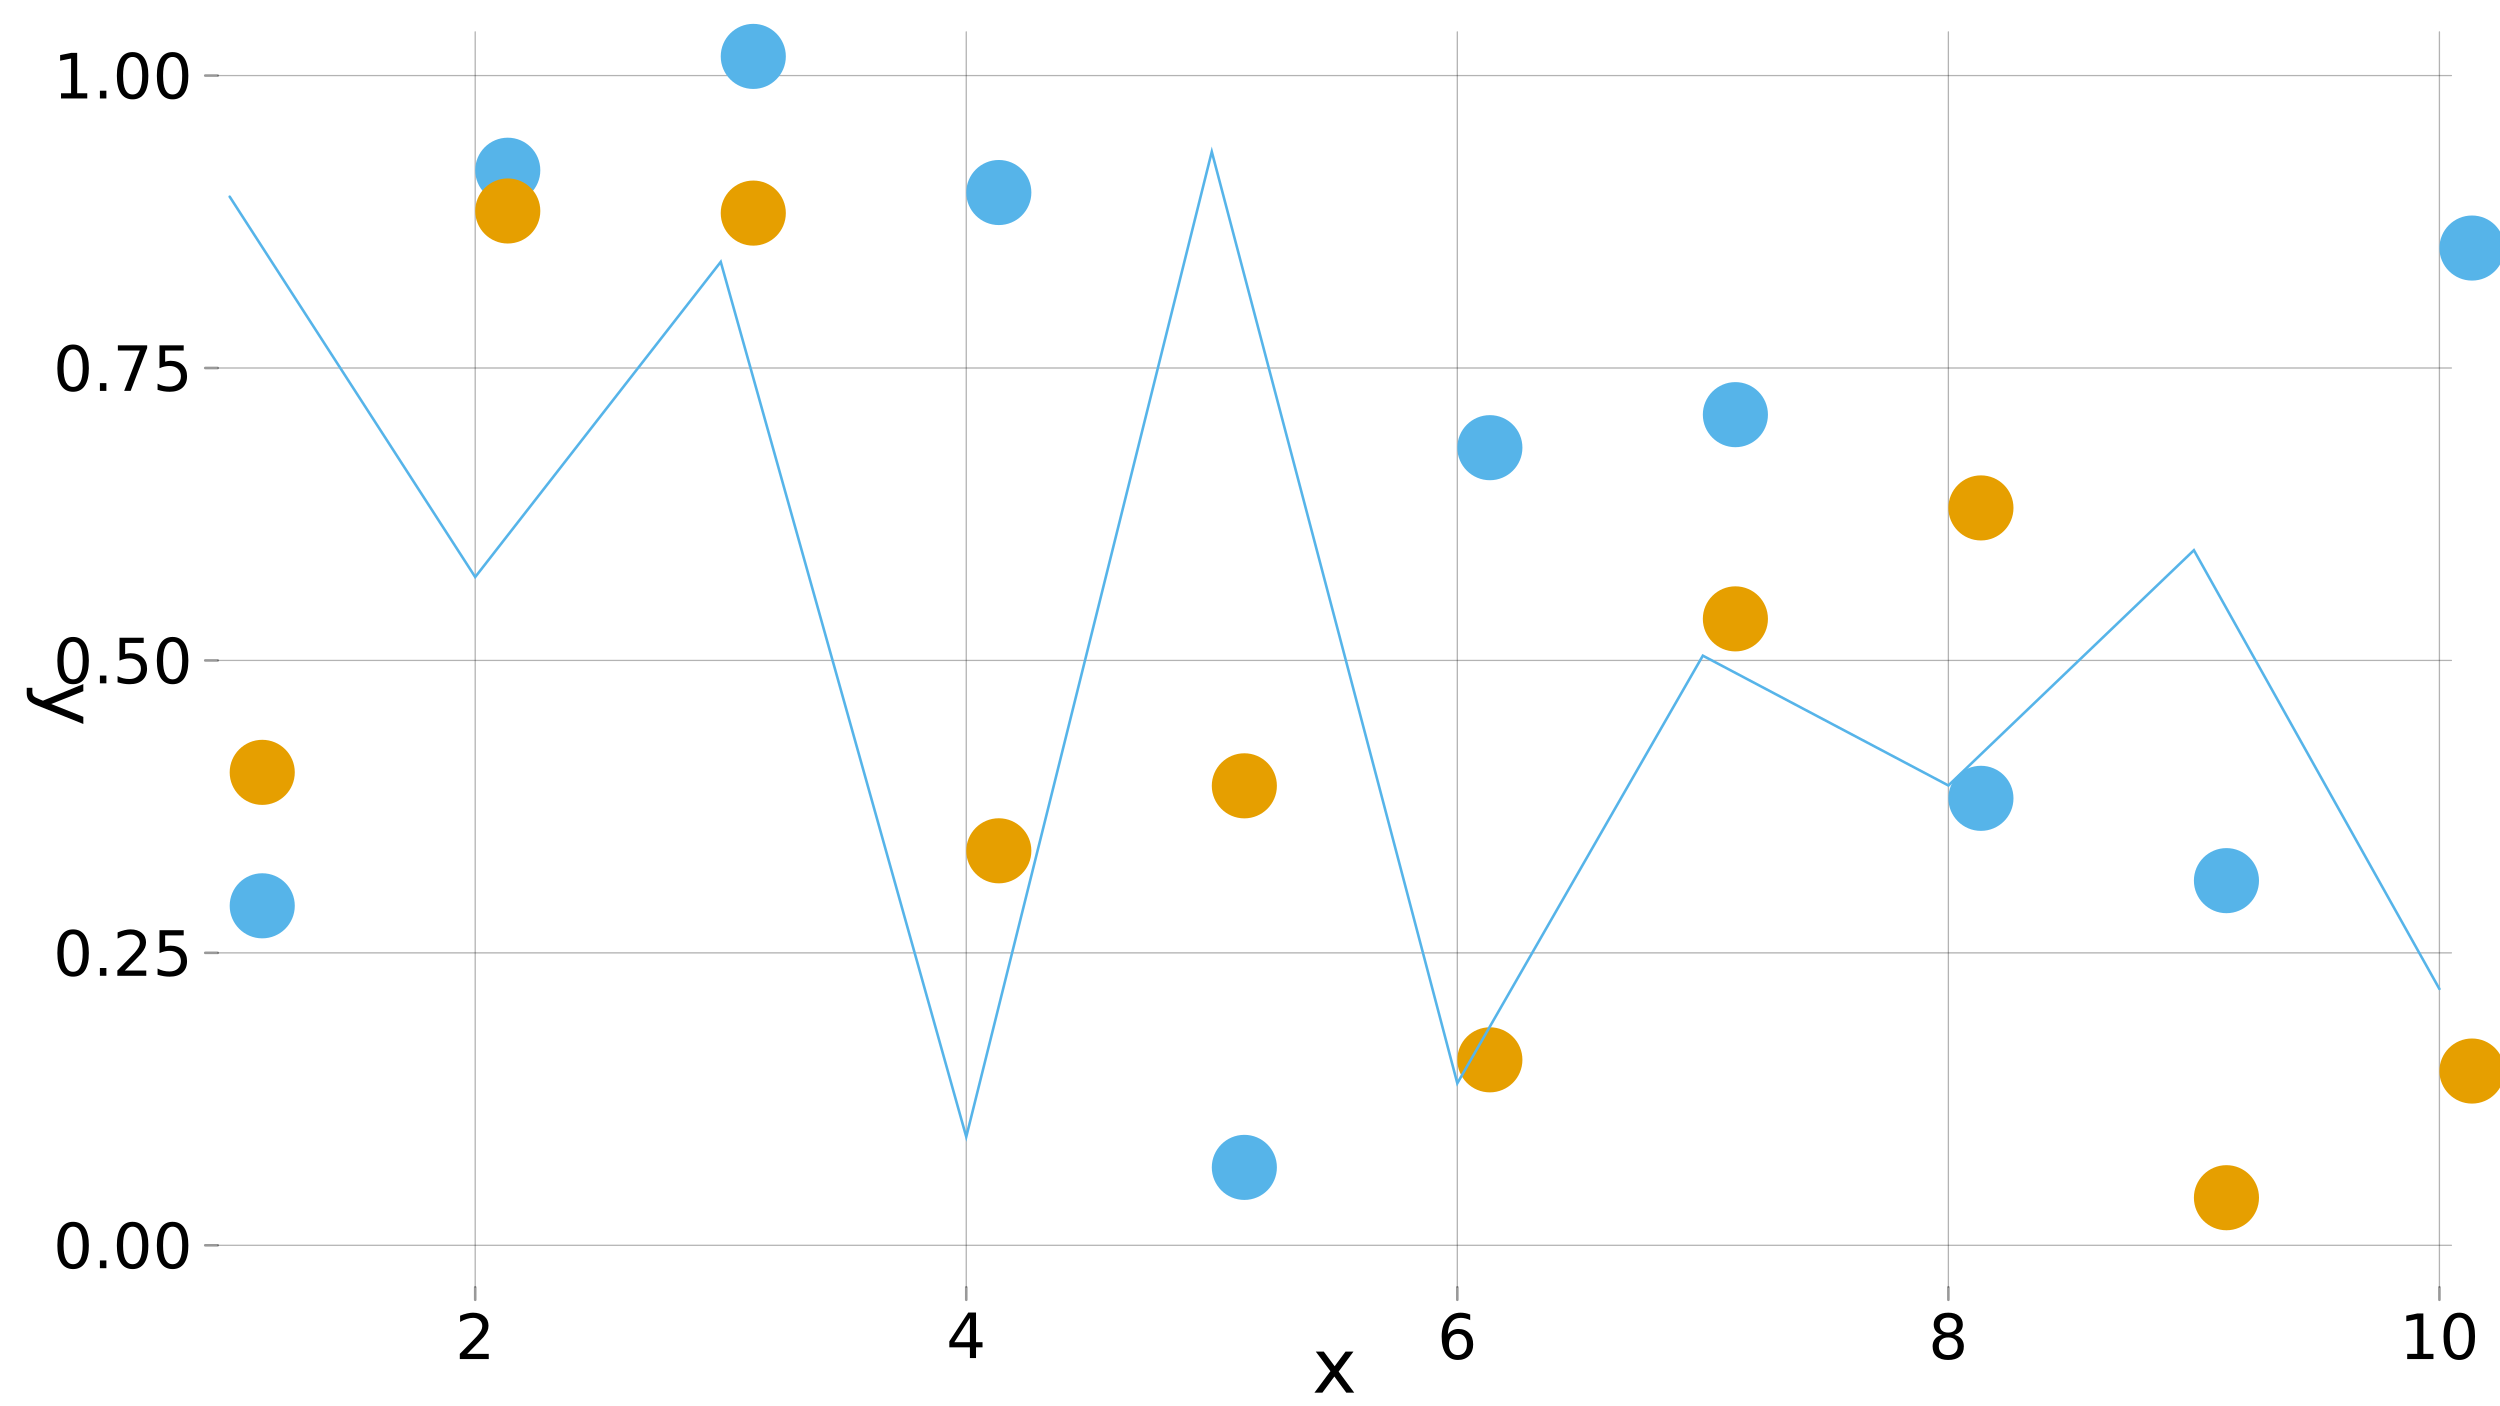 <?xml version="1.0" encoding="UTF-8"?>
<svg xmlns="http://www.w3.org/2000/svg" xmlns:xlink="http://www.w3.org/1999/xlink" width="960pt" height="540pt" viewBox="0 0 960 540" version="1.1">
<defs>
<g>
<symbol overflow="visible" id="glyph0-0">
<path style="stroke:none;" d="M 1.203 4.25 L 1.203 -16.922 L 13.203 -16.922 L 13.203 4.25 Z M 2.547 2.906 L 11.859 2.906 L 11.859 -15.578 L 2.547 -15.578 Z M 2.547 2.906 "/>
</symbol>
<symbol overflow="visible" id="glyph0-1">
<path style="stroke:none;" d="M 4.609 -2 L 12.875 -2 L 12.875 0 L 1.766 0 L 1.766 -2 C 2.66 -2.926 3.883 -4.172 5.438 -5.734 C 6.988 -7.305 7.961 -8.316 8.359 -8.766 C 9.117 -9.617 9.645 -10.336 9.938 -10.922 C 10.238 -11.516 10.391 -12.098 10.391 -12.672 C 10.391 -13.598 10.062 -14.352 9.406 -14.938 C 8.758 -15.531 7.914 -15.828 6.875 -15.828 C 6.125 -15.828 5.336 -15.695 4.516 -15.438 C 3.691 -15.176 2.812 -14.785 1.875 -14.266 L 1.875 -16.656 C 2.832 -17.039 3.723 -17.328 4.547 -17.516 C 5.379 -17.711 6.141 -17.812 6.828 -17.812 C 8.641 -17.812 10.082 -17.359 11.156 -16.453 C 12.238 -15.547 12.781 -14.336 12.781 -12.828 C 12.781 -12.109 12.645 -11.426 12.375 -10.781 C 12.102 -10.133 11.613 -9.375 10.906 -8.5 C 10.707 -8.27 10.082 -7.613 9.031 -6.531 C 7.988 -5.445 6.516 -3.938 4.609 -2 Z M 4.609 -2 "/>
</symbol>
<symbol overflow="visible" id="glyph0-2">
<path style="stroke:none;" d="M 9.078 -15.438 L 3.094 -6.094 L 9.078 -6.094 Z M 8.453 -17.5 L 11.422 -17.5 L 11.422 -6.094 L 13.922 -6.094 L 13.922 -4.125 L 11.422 -4.125 L 11.422 0 L 9.078 0 L 9.078 -4.125 L 1.172 -4.125 L 1.172 -6.406 Z M 8.453 -17.5 "/>
</symbol>
<symbol overflow="visible" id="glyph0-3">
<path style="stroke:none;" d="M 7.922 -9.688 C 6.859 -9.688 6.016 -9.32 5.391 -8.594 C 4.773 -7.875 4.469 -6.879 4.469 -5.609 C 4.469 -4.359 4.773 -3.363 5.391 -2.625 C 6.016 -1.895 6.859 -1.531 7.922 -1.531 C 8.984 -1.531 9.82 -1.895 10.438 -2.625 C 11.062 -3.363 11.375 -4.359 11.375 -5.609 C 11.375 -6.879 11.062 -7.875 10.438 -8.594 C 9.82 -9.32 8.984 -9.688 7.922 -9.688 Z M 12.625 -17.109 L 12.625 -14.953 C 12.031 -15.234 11.43 -15.445 10.828 -15.594 C 10.223 -15.75 9.625 -15.828 9.031 -15.828 C 7.469 -15.828 6.27 -15.297 5.438 -14.234 C 4.613 -13.18 4.145 -11.586 4.031 -9.453 C 4.488 -10.141 5.066 -10.66 5.766 -11.016 C 6.461 -11.379 7.227 -11.562 8.062 -11.562 C 9.82 -11.562 11.211 -11.031 12.234 -9.969 C 13.254 -8.906 13.766 -7.453 13.766 -5.609 C 13.766 -3.816 13.234 -2.375 12.172 -1.281 C 11.109 -0.195 9.691 0.344 7.922 0.344 C 5.898 0.344 4.352 -0.43 3.281 -1.984 C 2.207 -3.535 1.672 -5.785 1.672 -8.734 C 1.672 -11.492 2.328 -13.695 3.641 -15.344 C 4.953 -16.988 6.719 -17.812 8.938 -17.812 C 9.531 -17.812 10.129 -17.754 10.734 -17.641 C 11.336 -17.523 11.969 -17.348 12.625 -17.109 Z M 12.625 -17.109 "/>
</symbol>
<symbol overflow="visible" id="glyph0-4">
<path style="stroke:none;" d="M 7.625 -8.312 C 6.5 -8.312 5.613 -8.008 4.969 -7.406 C 4.332 -6.801 4.016 -5.973 4.016 -4.922 C 4.016 -3.867 4.332 -3.039 4.969 -2.438 C 5.613 -1.832 6.5 -1.531 7.625 -1.531 C 8.75 -1.531 9.633 -1.832 10.281 -2.438 C 10.938 -3.051 11.266 -3.879 11.266 -4.922 C 11.266 -5.973 10.941 -6.801 10.297 -7.406 C 9.648 -8.008 8.758 -8.312 7.625 -8.312 Z M 5.266 -9.312 C 4.242 -9.562 3.453 -10.035 2.891 -10.734 C 2.328 -11.43 2.047 -12.281 2.047 -13.281 C 2.047 -14.676 2.539 -15.781 3.531 -16.594 C 4.531 -17.406 5.895 -17.812 7.625 -17.812 C 9.375 -17.812 10.742 -17.406 11.734 -16.594 C 12.723 -15.781 13.219 -14.676 13.219 -13.281 C 13.219 -12.281 12.93 -11.43 12.359 -10.734 C 11.797 -10.035 11.016 -9.562 10.016 -9.312 C 11.148 -9.051 12.035 -8.531 12.672 -7.75 C 13.305 -6.977 13.625 -6.035 13.625 -4.922 C 13.625 -3.223 13.109 -1.922 12.078 -1.016 C 11.047 -0.109 9.562 0.344 7.625 0.344 C 5.695 0.344 4.211 -0.109 3.172 -1.016 C 2.141 -1.922 1.625 -3.223 1.625 -4.922 C 1.625 -6.035 1.941 -6.977 2.578 -7.75 C 3.223 -8.531 4.117 -9.051 5.266 -9.312 Z M 4.391 -13.062 C 4.391 -12.156 4.672 -11.445 5.234 -10.938 C 5.805 -10.426 6.602 -10.172 7.625 -10.172 C 8.645 -10.172 9.441 -10.426 10.016 -10.938 C 10.586 -11.445 10.875 -12.156 10.875 -13.062 C 10.875 -13.969 10.586 -14.672 10.016 -15.172 C 9.441 -15.68 8.645 -15.938 7.625 -15.938 C 6.602 -15.938 5.805 -15.68 5.234 -15.172 C 4.672 -14.672 4.391 -13.969 4.391 -13.062 Z M 4.391 -13.062 "/>
</symbol>
<symbol overflow="visible" id="glyph0-5">
<path style="stroke:none;" d="M 2.984 -2 L 6.844 -2 L 6.844 -15.344 L 2.641 -14.5 L 2.641 -16.656 L 6.828 -17.5 L 9.188 -17.5 L 9.188 -2 L 13.062 -2 L 13.062 0 L 2.984 0 Z M 2.984 -2 "/>
</symbol>
<symbol overflow="visible" id="glyph0-6">
<path style="stroke:none;" d="M 7.625 -15.938 C 6.406 -15.938 5.488 -15.336 4.875 -14.141 C 4.27 -12.941 3.969 -11.141 3.969 -8.734 C 3.969 -6.336 4.27 -4.535 4.875 -3.328 C 5.488 -2.129 6.406 -1.531 7.625 -1.531 C 8.852 -1.531 9.773 -2.129 10.391 -3.328 C 11.004 -4.535 11.312 -6.336 11.312 -8.734 C 11.312 -11.141 11.004 -12.941 10.391 -14.141 C 9.773 -15.336 8.852 -15.938 7.625 -15.938 Z M 7.625 -17.812 C 9.594 -17.812 11.094 -17.035 12.125 -15.484 C 13.156 -13.93 13.672 -11.68 13.672 -8.734 C 13.672 -5.785 13.156 -3.535 12.125 -1.984 C 11.094 -0.43 9.594 0.344 7.625 0.344 C 5.664 0.344 4.164 -0.43 3.125 -1.984 C 2.094 -3.535 1.578 -5.785 1.578 -8.734 C 1.578 -11.68 2.094 -13.93 3.125 -15.484 C 4.164 -17.035 5.664 -17.812 7.625 -17.812 Z M 7.625 -17.812 "/>
</symbol>
<symbol overflow="visible" id="glyph0-7">
<path style="stroke:none;" d="M 2.562 -2.984 L 5.047 -2.984 L 5.047 0 L 2.562 0 Z M 2.562 -2.984 "/>
</symbol>
<symbol overflow="visible" id="glyph0-8">
<path style="stroke:none;" d="M 2.594 -17.5 L 11.891 -17.5 L 11.891 -15.5 L 4.766 -15.5 L 4.766 -11.219 C 5.109 -11.332 5.453 -11.414 5.797 -11.469 C 6.141 -11.531 6.484 -11.562 6.828 -11.562 C 8.773 -11.562 10.316 -11.023 11.453 -9.953 C 12.598 -8.891 13.172 -7.441 13.172 -5.609 C 13.172 -3.734 12.582 -2.27 11.406 -1.219 C 10.238 -0.176 8.586 0.344 6.453 0.344 C 5.723 0.344 4.977 0.281 4.219 0.156 C 3.457 0.031 2.672 -0.156 1.859 -0.406 L 1.859 -2.797 C 2.555 -2.41 3.281 -2.125 4.031 -1.938 C 4.781 -1.75 5.57 -1.656 6.406 -1.656 C 7.758 -1.656 8.832 -2.008 9.625 -2.719 C 10.414 -3.426 10.812 -4.391 10.812 -5.609 C 10.812 -6.828 10.414 -7.789 9.625 -8.5 C 8.832 -9.219 7.758 -9.578 6.406 -9.578 C 5.781 -9.578 5.148 -9.504 4.516 -9.359 C 3.891 -9.223 3.25 -9.004 2.594 -8.703 Z M 2.594 -17.5 "/>
</symbol>
<symbol overflow="visible" id="glyph0-9">
<path style="stroke:none;" d="M 1.969 -17.5 L 13.219 -17.5 L 13.219 -16.484 L 6.875 0 L 4.391 0 L 10.375 -15.5 L 1.969 -15.5 Z M 1.969 -17.5 "/>
</symbol>
<symbol overflow="visible" id="glyph1-0">
<path style="stroke:none;" d="M 1.438 5.094 L 1.438 -20.297 L 15.828 -20.297 L 15.828 5.094 Z M 3.047 3.484 L 14.234 3.484 L 14.234 -18.688 L 3.047 -18.688 Z M 3.047 3.484 "/>
</symbol>
<symbol overflow="visible" id="glyph1-1">
<path style="stroke:none;" d="M 15.797 -15.75 L 10.109 -8.078 L 16.094 0 L 13.047 0 L 8.469 -6.188 L 3.875 0 L 0.828 0 L 6.953 -8.234 L 1.344 -15.75 L 4.406 -15.75 L 8.578 -10.141 L 12.75 -15.75 Z M 15.797 -15.75 "/>
</symbol>
<symbol overflow="visible" id="glyph2-0">
<path style="stroke:none;" d="M -5.094 1.438 L 20.297 1.438 L 20.297 15.828 L -5.094 15.828 Z M -3.484 3.047 L -3.484 14.234 L 18.688 14.234 L 18.688 3.047 Z M -3.484 3.047 "/>
</symbol>
<symbol overflow="visible" id="glyph2-1">
<path style="stroke:none;" d="M -1.469 9.266 C -3.344 8.535 -4.562 7.82 -5.125 7.125 C -5.695 6.438 -5.984 5.508 -5.984 4.344 L -5.984 2.281 L -3.828 2.281 L -3.828 3.797 C -3.828 4.504 -3.656 5.055 -3.312 5.453 C -2.977 5.848 -2.18 6.285 -0.922 6.766 L 0.25 7.234 L 15.75 0.859 L 15.75 3.594 L 3.438 8.516 L 15.75 13.438 L 15.75 16.188 Z M -1.469 9.266 "/>
</symbol>
</g>
</defs>
<g id="surface6">
<rect x="0" y="0" width="960" height="540" style="fill:rgb(100%,100%,100%);fill-opacity:1;stroke:none;"/>
<g style="fill:rgb(0%,0%,0%);fill-opacity:1;">
  <use xlink:href="#glyph0-1" x="174.801" y="521.883"/>
</g>
<g style="fill:rgb(0%,0%,0%);fill-opacity:1;">
  <use xlink:href="#glyph0-2" x="363.367" y="521.508"/>
</g>
<g style="fill:rgb(0%,0%,0%);fill-opacity:1;">
  <use xlink:href="#glyph0-3" x="551.93" y="521.883"/>
</g>
<g style="fill:rgb(0%,0%,0%);fill-opacity:1;">
  <use xlink:href="#glyph0-4" x="740.496" y="521.883"/>
</g>
<g style="fill:rgb(0%,0%,0%);fill-opacity:1;">
  <use xlink:href="#glyph0-5" x="921.379" y="521.883"/>
</g>
<g style="fill:rgb(0%,0%,0%);fill-opacity:1;">
  <use xlink:href="#glyph0-6" x="936.738" y="521.883"/>
</g>
<g style="fill:rgb(0%,0%,0%);fill-opacity:1;">
  <use xlink:href="#glyph0-6" x="20.445" y="486.988"/>
</g>
<g style="fill:rgb(0%,0%,0%);fill-opacity:1;">
  <use xlink:href="#glyph0-7" x="35.801" y="486.988"/>
</g>
<g style="fill:rgb(0%,0%,0%);fill-opacity:1;">
  <use xlink:href="#glyph0-6" x="43.293" y="486.988"/>
</g>
<g style="fill:rgb(0%,0%,0%);fill-opacity:1;">
  <use xlink:href="#glyph0-6" x="58.652" y="486.988"/>
</g>
<g style="fill:rgb(0%,0%,0%);fill-opacity:1;">
  <use xlink:href="#glyph0-6" x="20.445" y="374.695"/>
</g>
<g style="fill:rgb(0%,0%,0%);fill-opacity:1;">
  <use xlink:href="#glyph0-7" x="35.801" y="374.695"/>
</g>
<g style="fill:rgb(0%,0%,0%);fill-opacity:1;">
  <use xlink:href="#glyph0-1" x="43.293" y="374.695"/>
</g>
<g style="fill:rgb(0%,0%,0%);fill-opacity:1;">
  <use xlink:href="#glyph0-8" x="58.652" y="374.695"/>
</g>
<g style="fill:rgb(0%,0%,0%);fill-opacity:1;">
  <use xlink:href="#glyph0-6" x="20.445" y="262.398"/>
</g>
<g style="fill:rgb(0%,0%,0%);fill-opacity:1;">
  <use xlink:href="#glyph0-7" x="35.801" y="262.398"/>
</g>
<g style="fill:rgb(0%,0%,0%);fill-opacity:1;">
  <use xlink:href="#glyph0-8" x="43.293" y="262.398"/>
</g>
<g style="fill:rgb(0%,0%,0%);fill-opacity:1;">
  <use xlink:href="#glyph0-6" x="58.652" y="262.398"/>
</g>
<g style="fill:rgb(0%,0%,0%);fill-opacity:1;">
  <use xlink:href="#glyph0-6" x="20.445" y="150.105"/>
</g>
<g style="fill:rgb(0%,0%,0%);fill-opacity:1;">
  <use xlink:href="#glyph0-7" x="35.801" y="150.105"/>
</g>
<g style="fill:rgb(0%,0%,0%);fill-opacity:1;">
  <use xlink:href="#glyph0-9" x="43.293" y="150.105"/>
</g>
<g style="fill:rgb(0%,0%,0%);fill-opacity:1;">
  <use xlink:href="#glyph0-8" x="58.652" y="150.105"/>
</g>
<g style="fill:rgb(0%,0%,0%);fill-opacity:1;">
  <use xlink:href="#glyph0-5" x="20.445" y="37.812"/>
</g>
<g style="fill:rgb(0%,0%,0%);fill-opacity:1;">
  <use xlink:href="#glyph0-7" x="35.801" y="37.812"/>
</g>
<g style="fill:rgb(0%,0%,0%);fill-opacity:1;">
  <use xlink:href="#glyph0-6" x="43.293" y="37.812"/>
</g>
<g style="fill:rgb(0%,0%,0%);fill-opacity:1;">
  <use xlink:href="#glyph0-6" x="58.652" y="37.812"/>
</g>
<g style="fill:rgb(0%,0%,0%);fill-opacity:1;">
  <use xlink:href="#glyph1-1" x="503.926" y="534.773"/>
</g>
<g style="fill:rgb(0%,0%,0%);fill-opacity:1;">
  <use xlink:href="#glyph2-1" x="16.246" y="261.824"/>
</g>
<path style="fill:none;stroke-width:0.5;stroke-linecap:round;stroke-linejoin:miter;stroke:rgb(0%,0%,0%);stroke-opacity:0.3;stroke-miterlimit:10;" d="M 182.48 494.336 L 182.48 12.246 "/>
<path style="fill:none;stroke-width:0.5;stroke-linecap:round;stroke-linejoin:miter;stroke:rgb(0%,0%,0%);stroke-opacity:0.3;stroke-miterlimit:10;" d="M 371.043 494.336 L 371.043 12.246 "/>
<path style="fill:none;stroke-width:0.5;stroke-linecap:round;stroke-linejoin:miter;stroke:rgb(0%,0%,0%);stroke-opacity:0.3;stroke-miterlimit:10;" d="M 559.609 494.336 L 559.609 12.246 "/>
<path style="fill:none;stroke-width:0.5;stroke-linecap:round;stroke-linejoin:miter;stroke:rgb(0%,0%,0%);stroke-opacity:0.3;stroke-miterlimit:10;" d="M 748.176 494.336 L 748.176 12.246 "/>
<path style="fill:none;stroke-width:0.5;stroke-linecap:round;stroke-linejoin:miter;stroke:rgb(0%,0%,0%);stroke-opacity:0.3;stroke-miterlimit:10;" d="M 936.738 494.336 L 936.738 12.246 "/>
<path style="fill:none;stroke-width:0.5;stroke-linecap:round;stroke-linejoin:miter;stroke:rgb(0%,0%,0%);stroke-opacity:0.3;stroke-miterlimit:10;" d="M 83.598 478.191 L 941.34 478.191 "/>
<path style="fill:none;stroke-width:0.5;stroke-linecap:round;stroke-linejoin:miter;stroke:rgb(0%,0%,0%);stroke-opacity:0.3;stroke-miterlimit:10;" d="M 83.598 365.898 L 941.34 365.898 "/>
<path style="fill:none;stroke-width:0.5;stroke-linecap:round;stroke-linejoin:miter;stroke:rgb(0%,0%,0%);stroke-opacity:0.3;stroke-miterlimit:10;" d="M 83.598 253.605 L 941.34 253.605 "/>
<path style="fill:none;stroke-width:0.5;stroke-linecap:round;stroke-linejoin:miter;stroke:rgb(0%,0%,0%);stroke-opacity:0.3;stroke-miterlimit:10;" d="M 83.598 141.312 L 941.34 141.312 "/>
<path style="fill:none;stroke-width:0.5;stroke-linecap:round;stroke-linejoin:miter;stroke:rgb(0%,0%,0%);stroke-opacity:0.3;stroke-miterlimit:10;" d="M 83.598 29.02 L 941.34 29.02 "/>
<path style="fill:none;stroke-width:1;stroke-linecap:round;stroke-linejoin:miter;stroke:rgb(0%,0%,0%);stroke-opacity:0.4;stroke-miterlimit:10;" d="M 182.48 499.125 L 182.48 494.336 "/>
<path style="fill:none;stroke-width:1;stroke-linecap:round;stroke-linejoin:miter;stroke:rgb(0%,0%,0%);stroke-opacity:0.4;stroke-miterlimit:10;" d="M 371.043 499.125 L 371.043 494.336 "/>
<path style="fill:none;stroke-width:1;stroke-linecap:round;stroke-linejoin:miter;stroke:rgb(0%,0%,0%);stroke-opacity:0.4;stroke-miterlimit:10;" d="M 559.609 499.125 L 559.609 494.336 "/>
<path style="fill:none;stroke-width:1;stroke-linecap:round;stroke-linejoin:miter;stroke:rgb(0%,0%,0%);stroke-opacity:0.4;stroke-miterlimit:10;" d="M 748.176 499.125 L 748.176 494.336 "/>
<path style="fill:none;stroke-width:1;stroke-linecap:round;stroke-linejoin:miter;stroke:rgb(0%,0%,0%);stroke-opacity:0.4;stroke-miterlimit:10;" d="M 936.738 499.125 L 936.738 494.336 "/>
<path style="fill:none;stroke-width:1;stroke-linecap:round;stroke-linejoin:miter;stroke:rgb(0%,0%,0%);stroke-opacity:0.4;stroke-miterlimit:10;" d="M 78.805 478.191 L 83.598 478.191 "/>
<path style="fill:none;stroke-width:1;stroke-linecap:round;stroke-linejoin:miter;stroke:rgb(0%,0%,0%);stroke-opacity:0.4;stroke-miterlimit:10;" d="M 78.805 365.898 L 83.598 365.898 "/>
<path style="fill:none;stroke-width:1;stroke-linecap:round;stroke-linejoin:miter;stroke:rgb(0%,0%,0%);stroke-opacity:0.4;stroke-miterlimit:10;" d="M 78.805 253.605 L 83.598 253.605 "/>
<path style="fill:none;stroke-width:1;stroke-linecap:round;stroke-linejoin:miter;stroke:rgb(0%,0%,0%);stroke-opacity:0.4;stroke-miterlimit:10;" d="M 78.805 141.312 L 83.598 141.312 "/>
<path style="fill:none;stroke-width:1;stroke-linecap:round;stroke-linejoin:miter;stroke:rgb(0%,0%,0%);stroke-opacity:0.4;stroke-miterlimit:10;" d="M 78.805 29.02 L 83.598 29.02 "/>
<path style=" stroke:none;fill-rule:nonzero;fill:rgb(33.725%,70.588%,91.373%);fill-opacity:1;" d="M 113.199 347.832 C 113.199 354.734 107.602 360.332 100.699 360.332 C 93.793 360.332 88.199 354.734 88.199 347.832 C 88.199 340.926 93.793 335.332 100.699 335.332 C 107.602 335.332 113.199 340.926 113.199 347.832 "/>
<path style=" stroke:none;fill-rule:nonzero;fill:rgb(33.725%,70.588%,91.373%);fill-opacity:1;" d="M 207.48 65.371 C 207.48 72.273 201.883 77.871 194.98 77.871 C 188.078 77.871 182.48 72.273 182.48 65.371 C 182.48 58.465 188.078 52.871 194.98 52.871 C 201.883 52.871 207.48 58.465 207.48 65.371 "/>
<path style=" stroke:none;fill-rule:nonzero;fill:rgb(33.725%,70.588%,91.373%);fill-opacity:1;" d="M 301.762 21.66 C 301.762 28.562 296.164 34.16 289.262 34.16 C 282.359 34.16 276.762 28.562 276.762 21.66 C 276.762 14.758 282.359 9.16 289.262 9.16 C 296.164 9.16 301.762 14.758 301.762 21.66 "/>
<path style=" stroke:none;fill-rule:nonzero;fill:rgb(33.725%,70.588%,91.373%);fill-opacity:1;" d="M 396.043 73.93 C 396.043 80.832 390.449 86.43 383.543 86.43 C 376.641 86.43 371.043 80.832 371.043 73.93 C 371.043 67.023 376.641 61.43 383.543 61.43 C 390.449 61.43 396.043 67.023 396.043 73.93 "/>
<path style=" stroke:none;fill-rule:nonzero;fill:rgb(33.725%,70.588%,91.373%);fill-opacity:1;" d="M 490.328 448.277 C 490.328 455.18 484.73 460.777 477.828 460.777 C 470.922 460.777 465.328 455.18 465.328 448.277 C 465.328 441.375 470.922 435.777 477.828 435.777 C 484.73 435.777 490.328 441.375 490.328 448.277 "/>
<path style=" stroke:none;fill-rule:nonzero;fill:rgb(33.725%,70.588%,91.373%);fill-opacity:1;" d="M 584.609 171.91 C 584.609 178.816 579.012 184.41 572.109 184.41 C 565.207 184.41 559.609 178.816 559.609 171.91 C 559.609 165.008 565.207 159.41 572.109 159.41 C 579.012 159.41 584.609 165.008 584.609 171.91 "/>
<path style=" stroke:none;fill-rule:nonzero;fill:rgb(33.725%,70.588%,91.373%);fill-opacity:1;" d="M 678.891 159.227 C 678.891 166.129 673.297 171.727 666.391 171.727 C 659.488 171.727 653.891 166.129 653.891 159.227 C 653.891 152.324 659.488 146.727 666.391 146.727 C 673.297 146.727 678.891 152.324 678.891 159.227 "/>
<path style=" stroke:none;fill-rule:nonzero;fill:rgb(33.725%,70.588%,91.373%);fill-opacity:1;" d="M 773.176 306.559 C 773.176 313.461 767.578 319.059 760.676 319.059 C 753.77 319.059 748.176 313.461 748.176 306.559 C 748.176 299.652 753.77 294.059 760.676 294.059 C 767.578 294.059 773.176 299.652 773.176 306.559 "/>
<path style=" stroke:none;fill-rule:nonzero;fill:rgb(33.725%,70.588%,91.373%);fill-opacity:1;" d="M 867.457 338.168 C 867.457 345.07 861.859 350.668 854.957 350.668 C 848.051 350.668 842.457 345.07 842.457 338.168 C 842.457 331.262 848.051 325.668 854.957 325.668 C 861.859 325.668 867.457 331.262 867.457 338.168 "/>
<path style=" stroke:none;fill-rule:nonzero;fill:rgb(33.725%,70.588%,91.373%);fill-opacity:1;" d="M 961.738 95.25 C 961.738 102.152 956.141 107.75 949.238 107.75 C 942.336 107.75 936.738 102.152 936.738 95.25 C 936.738 88.344 942.336 82.75 949.238 82.75 C 956.141 82.75 961.738 88.344 961.738 95.25 "/>
<path style=" stroke:none;fill-rule:nonzero;fill:rgb(90.196%,62.353%,0%);fill-opacity:1;" d="M 113.199 296.586 C 113.199 303.492 107.602 309.086 100.699 309.086 C 93.793 309.086 88.199 303.492 88.199 296.586 C 88.199 289.684 93.793 284.086 100.699 284.086 C 107.602 284.086 113.199 289.684 113.199 296.586 "/>
<path style=" stroke:none;fill-rule:nonzero;fill:rgb(90.196%,62.353%,0%);fill-opacity:1;" d="M 207.48 81.016 C 207.48 87.918 201.883 93.516 194.98 93.516 C 188.078 93.516 182.48 87.918 182.48 81.016 C 182.48 74.109 188.078 68.516 194.98 68.516 C 201.883 68.516 207.48 74.109 207.48 81.016 "/>
<path style=" stroke:none;fill-rule:nonzero;fill:rgb(90.196%,62.353%,0%);fill-opacity:1;" d="M 301.762 81.832 C 301.762 88.734 296.164 94.332 289.262 94.332 C 282.359 94.332 276.762 88.734 276.762 81.832 C 276.762 74.926 282.359 69.332 289.262 69.332 C 296.164 69.332 301.762 74.926 301.762 81.832 "/>
<path style=" stroke:none;fill-rule:nonzero;fill:rgb(90.196%,62.353%,0%);fill-opacity:1;" d="M 396.043 326.711 C 396.043 333.613 390.449 339.211 383.543 339.211 C 376.641 339.211 371.043 333.613 371.043 326.711 C 371.043 319.809 376.641 314.211 383.543 314.211 C 390.449 314.211 396.043 319.809 396.043 326.711 "/>
<path style=" stroke:none;fill-rule:nonzero;fill:rgb(90.196%,62.353%,0%);fill-opacity:1;" d="M 490.328 301.758 C 490.328 308.664 484.73 314.258 477.828 314.258 C 470.922 314.258 465.328 308.664 465.328 301.758 C 465.328 294.855 470.922 289.258 477.828 289.258 C 484.73 289.258 490.328 294.855 490.328 301.758 "/>
<path style=" stroke:none;fill-rule:nonzero;fill:rgb(90.196%,62.353%,0%);fill-opacity:1;" d="M 584.609 406.973 C 584.609 413.875 579.012 419.473 572.109 419.473 C 565.207 419.473 559.609 413.875 559.609 406.973 C 559.609 400.07 565.207 394.473 572.109 394.473 C 579.012 394.473 584.609 400.07 584.609 406.973 "/>
<path style=" stroke:none;fill-rule:nonzero;fill:rgb(90.196%,62.353%,0%);fill-opacity:1;" d="M 678.891 237.648 C 678.891 244.555 673.297 250.148 666.391 250.148 C 659.488 250.148 653.891 244.555 653.891 237.648 C 653.891 230.746 659.488 225.148 666.391 225.148 C 673.297 225.148 678.891 230.746 678.891 237.648 "/>
<path style=" stroke:none;fill-rule:nonzero;fill:rgb(90.196%,62.353%,0%);fill-opacity:1;" d="M 773.176 195.043 C 773.176 201.949 767.578 207.543 760.676 207.543 C 753.77 207.543 748.176 201.949 748.176 195.043 C 748.176 188.141 753.77 182.543 760.676 182.543 C 767.578 182.543 773.176 188.141 773.176 195.043 "/>
<path style=" stroke:none;fill-rule:nonzero;fill:rgb(90.196%,62.353%,0%);fill-opacity:1;" d="M 867.457 459.922 C 867.457 466.824 861.859 472.422 854.957 472.422 C 848.051 472.422 842.457 466.824 842.457 459.922 C 842.457 453.02 848.051 447.422 854.957 447.422 C 861.859 447.422 867.457 453.02 867.457 459.922 "/>
<path style=" stroke:none;fill-rule:nonzero;fill:rgb(90.196%,62.353%,0%);fill-opacity:1;" d="M 961.738 411.281 C 961.738 418.184 956.141 423.781 949.238 423.781 C 942.336 423.781 936.738 418.184 936.738 411.281 C 936.738 404.379 942.336 398.781 949.238 398.781 C 956.141 398.781 961.738 404.379 961.738 411.281 "/>
<path style="fill:none;stroke-width:1;stroke-linecap:round;stroke-linejoin:miter;stroke:rgb(33.725%,70.588%,91.373%);stroke-opacity:1;stroke-miterlimit:10;" d="M 88.199 75.527 L 182.48 221.578 L 276.762 100.562 L 371.043 436.527 L 465.328 58.262 L 559.609 415.98 L 653.891 251.777 L 748.176 301.625 L 842.457 211.281 L 936.738 379.758 "/>
</g>
</svg>
